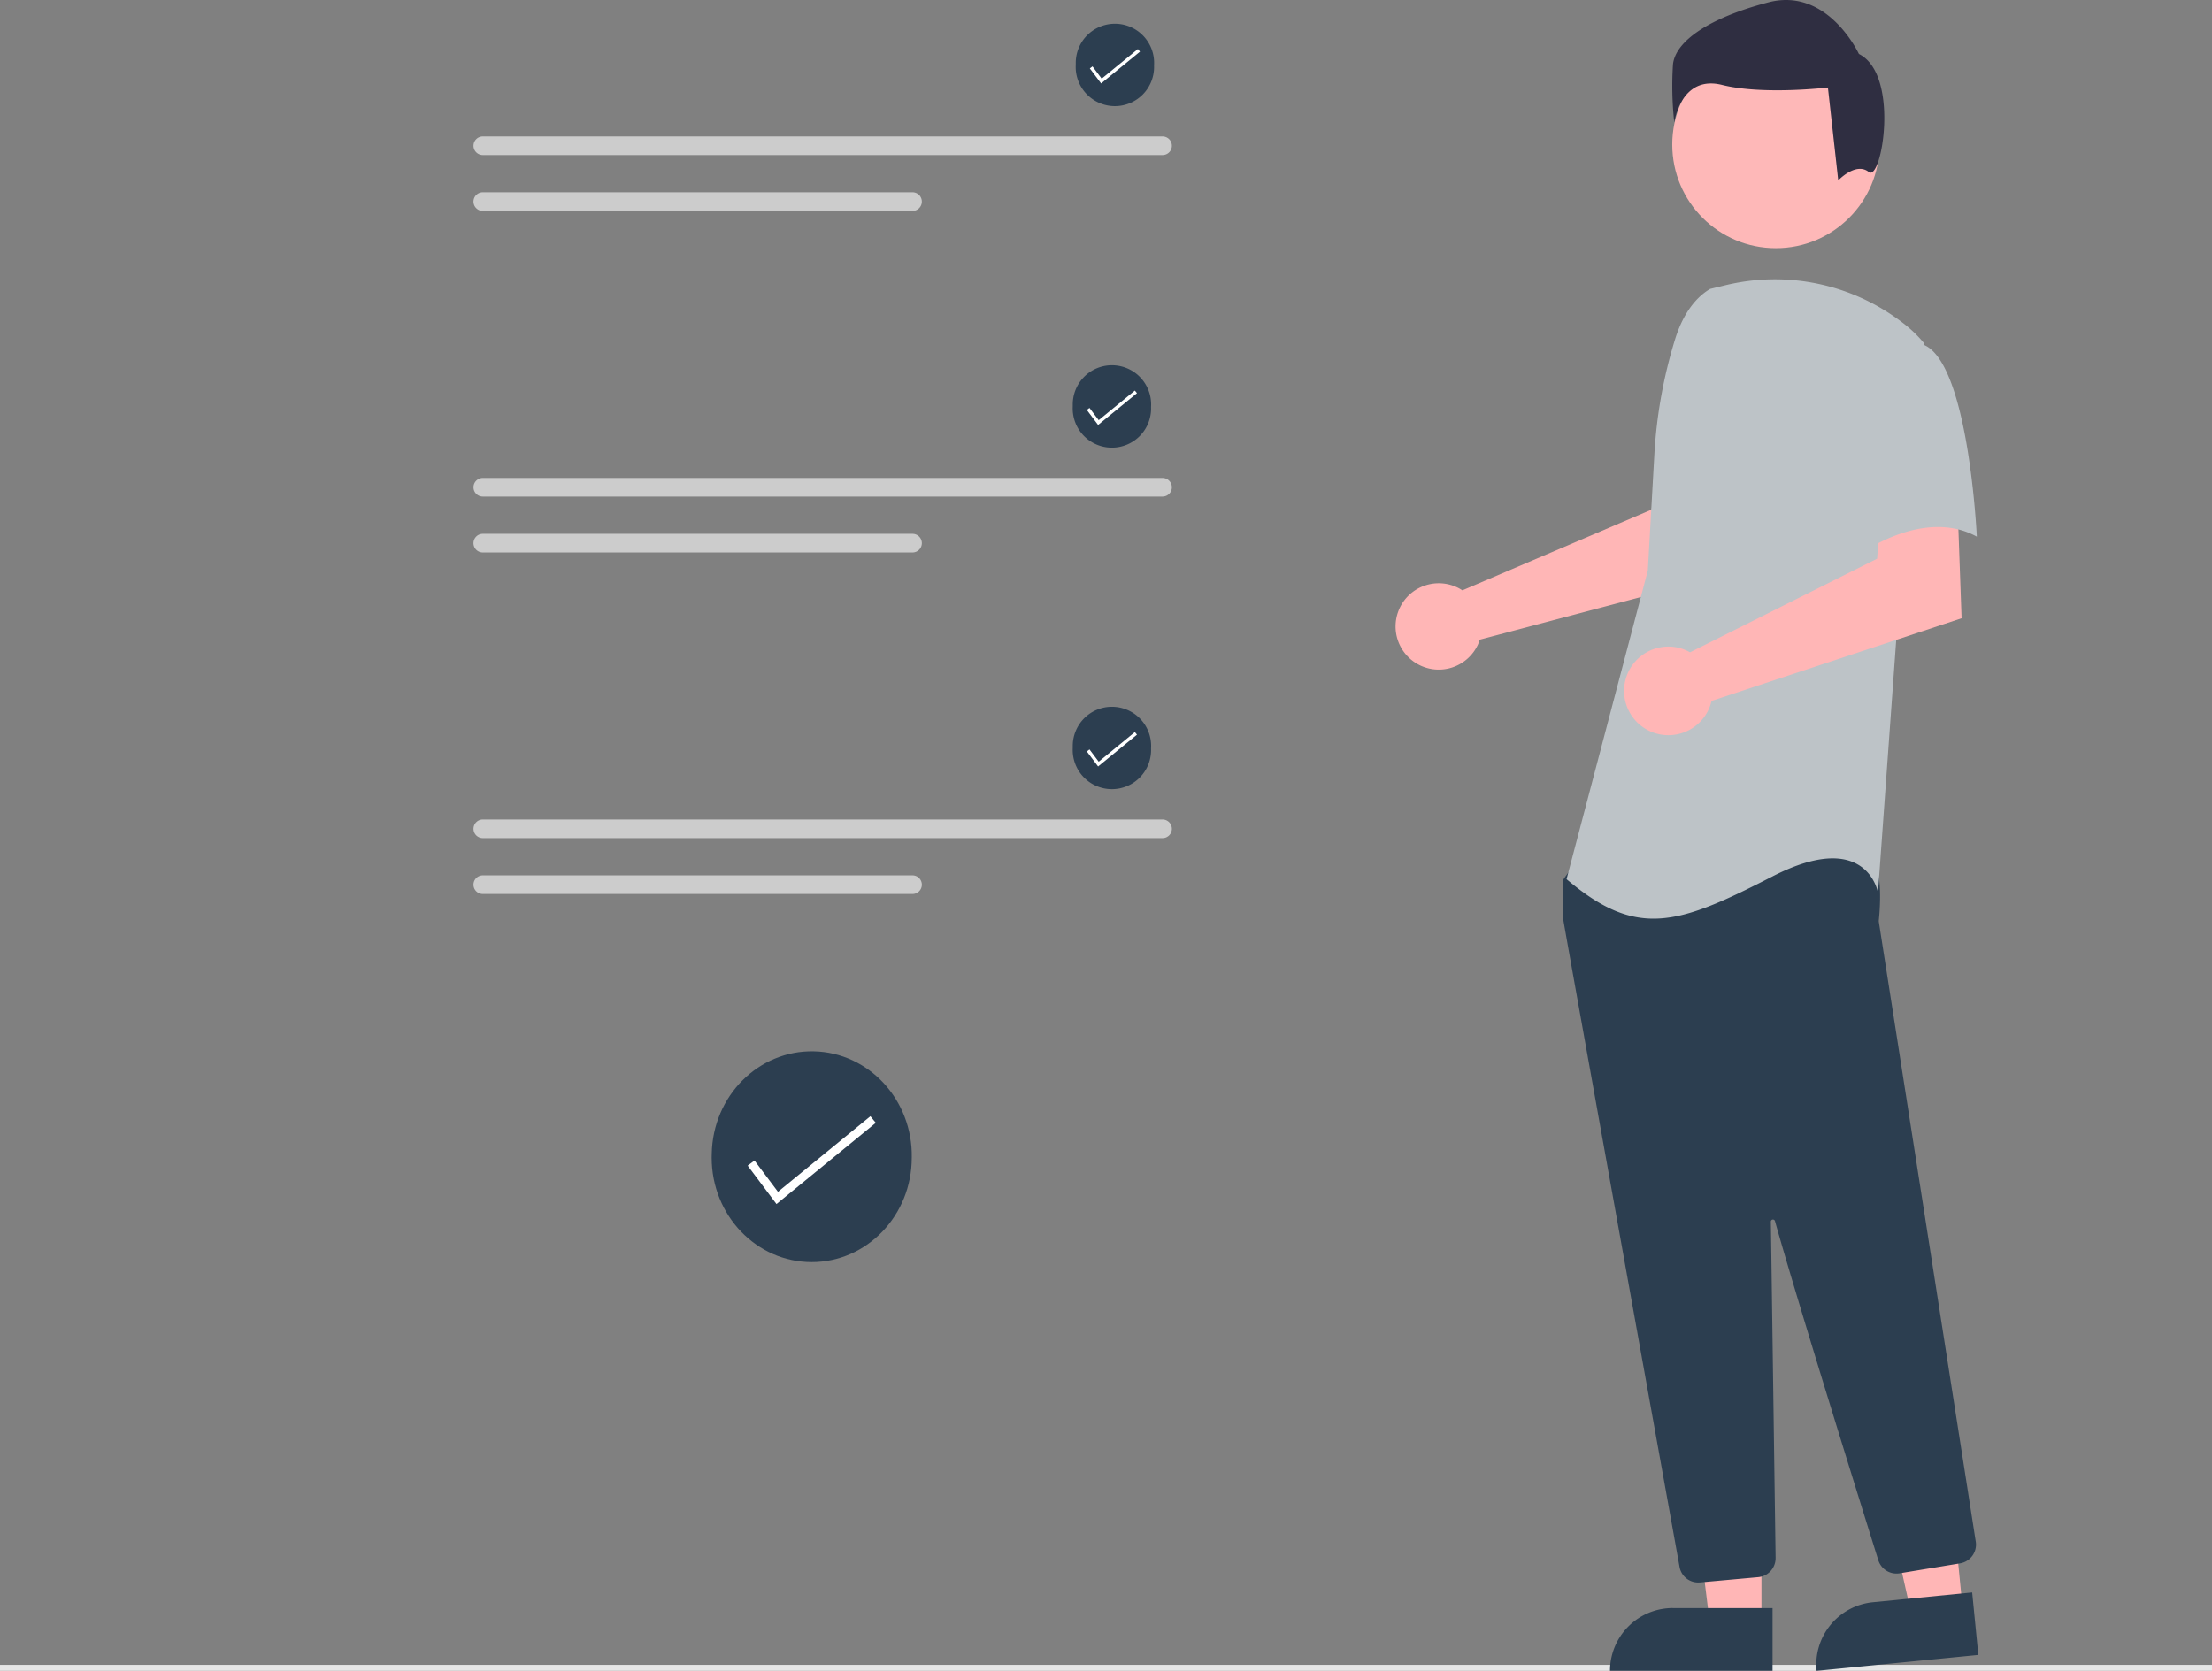 <svg xmlns="http://www.w3.org/2000/svg" width="381.069" height="287.909" viewBox="0 0 381.069 287.909">
  <rect x="0" y="0" width="381.069" height="287.909" fill="#808080" stroke="none"/>
  <g id="Group_414" data-name="Group 414" transform="translate(0 0)">
    <path id="a9afa624-d143-4da3-9790-afb66062e65a" d="M271.978,369.263c0,9.937-7.716,17.992-17.235,17.992s-17.235-8.055-17.235-17.992c0-.225,0-.449.013-.672.174-9.935,8.034-17.837,17.551-17.652s17.087,8.39,16.909,18.324Z" transform="translate(-114.906 -169.783)" fill="#2c3e50"/>
    <path id="e3bc7ff1-d70c-4de9-8a31-9e1cd8f5d93e" d="M254.486,387.735l-4.964-6.619,1.176-.882,4.044,5.392L270.664,372.6l.931,1.138Z" transform="translate(-120.719 -180.264)" fill="#fff"/>
    <rect id="a7b62467-cb6d-4a33-bede-3daf66fae9b8" width="381.069" height="1.032" transform="translate(0 286.877)" fill="#e6e6e6"/>
    <g id="a0df80b4-37f6-4e81-b192-ad058c9b46d3" transform="translate(240.417 0)">
      <path id="ab0ed44f-d533-4992-a1b3-ca9ac72248ac" d="M476.23,175.329a7.3,7.3,0,0,1,1.026.572l32.6-13.914,1.163-8.588,13.026-.08-.77,19.7L480.247,184.4a7.712,7.712,0,0,1-.326.878,7.439,7.439,0,1,1-3.691-9.945Z" transform="translate(-465.745 -74.176)" fill="#ffb6b6"/>
      <path id="e96706e1-851e-4da2-ad9b-ad313a8c64fc" d="M575.539,509.5h-8.911l-4.239-34.371H575.54Z" transform="translate(-512.501 -229.87)" fill="#ffb6b6"/>
      <path id="b540b71d-0f03-4ed3-b276-b3415efc1443" d="M548.13,536.783h17.185V547.6H537.309a10.821,10.821,0,0,1,10.821-10.821h0Z" transform="translate(-500.368 -259.694)" fill="#2c3e50"/>
      <path id="b87c34d6-a0a3-40d8-a436-08cd71fc342e" d="M639.577,504.784l-8.867.872-7.588-33.789,13.088-1.286Z" transform="translate(-541.884 -227.667)" fill="#ffb6b6"/>
      <path id="bb56473f-8578-4371-8d17-16b3f8ffc95c" d="M615.911,533.257l17.1-1.684,1.06,10.766-27.865,2.745a10.819,10.819,0,0,1,9.7-11.827Z" transform="translate(-533.674 -257.175)" fill="#2c3e50"/>
      <circle id="b06ede21-2df7-4399-95f3-667c473f6547" cx="17.852" cy="17.852" r="17.852" transform="translate(47.667 7.064)" fill="#feb8b8"/>
      <path id="e3edd339-fa60-4375-a5a7-b8711a5f77a0" d="M544.933,410.506a3.252,3.252,0,0,1-3.209-2.689c-4.609-25.6-19.688-109.317-20.049-111.638a.982.982,0,0,1-.012-.161v-6.243a1.082,1.082,0,0,1,.2-.634l1.992-2.787a1.075,1.075,0,0,1,.832-.454c11.356-.532,48.541-2.093,50.338.152h0c1.8,2.253,1.163,9.091,1.017,10.438l.007.14,16.707,106.844a3.279,3.279,0,0,1-2.7,3.732l-10.435,1.719a3.286,3.286,0,0,1-3.653-2.248c-3.227-10.313-14.049-45-17.8-58.429a.361.361,0,0,0-.713.1c.187,12.8.64,45.444.8,56.721l.016,1.215a3.284,3.284,0,0,1-2.975,3.3l-10.062.912C545.136,410.5,545.035,410.507,544.933,410.506Z" transform="translate(-492.798 -137.823)" fill="#2c3e50"/>
      <path id="fafafea0-d187-42ce-9adc-60692d5c21c2" d="M547.547,94.894c-3.115,1.852-4.98,5.255-6.049,8.724a82.615,82.615,0,0,0-3.55,19.74l-1.131,20.06-14,53.183c12.131,10.264,19.127,7.93,35.456-.465s18.194,2.8,18.194,2.8l3.265-45.252,4.665-49.448a21.921,21.921,0,0,0-3.534-3.4A36.1,36.1,0,0,0,550.018,94.3Z" transform="translate(-493.358 -45.107)" fill="#bdc3c7"/>
      <path id="bcb42d09-5dc7-4cce-9178-bbabc9608de0" d="M552.286,193.066a7.58,7.58,0,0,1,1.09.509l32.235-16.136.535-8.741,13.3-.917.712,19.925-43.077,14.247a7.634,7.634,0,1,1-4.792-8.891Z" transform="translate(-502.643 -81.173)" fill="#ffb6b6"/>
      <path id="a6b68414-708f-47b2-ba8b-69f9e74523ce" d="M625.686,114.074c7.93,2.8,9.328,33.125,9.328,33.125-9.33-5.132-20.527,3.265-20.527,3.265s-2.332-7.931-5.132-18.194a17.829,17.829,0,0,1,3.732-16.795S617.755,111.274,625.686,114.074Z" transform="translate(-534.876 -54.724)" fill="#bdc3c7"/>
      <path id="bcacc9ce-a4f2-4033-9198-64d9603f2d9b" d="M591.945,29.636c-2.224-1.779-5.258,1.454-5.258,1.454l-1.779-16.01s-11.12,1.332-18.239-.445-8.23,6.452-8.23,6.452a57.129,57.129,0,0,1-.222-10.01c.445-4,6.227-8.007,16.459-10.677s15.57,8.9,15.57,8.9C597.365,12.853,594.172,31.417,591.945,29.636Z" transform="translate(-510.423 0)" fill="#2f2e41"/>
    </g>
    <path id="Path_3813" data-name="Path 3813" d="M159.626,45.552a1.6,1.6,0,1,0,0,3.208h117.1a1.6,1.6,0,0,0,0-3.208h-117.1Z" transform="translate(-76.451 -22.038)" fill="#ccc"/>
    <path id="Path_3814" data-name="Path 3814" d="M159.623,64.195a1.6,1.6,0,0,0-.007,3.208h74.035a1.6,1.6,0,0,0,0-3.208H159.623Z" transform="translate(-76.448 -31.057)" fill="#ccc"/>
    <path id="baa6ea24-e79a-410b-95a0-90b7a92ae1c1" d="M372.5,15.076a6.752,6.752,0,1,1-13.492,0c0-.088,0-.176.005-.263a6.751,6.751,0,1,1,13.488.263Z" transform="translate(-173.688 -3.823)" fill="#2c3e50"/>
    <path id="a0820f47-ad40-463a-872c-13bb80005143" d="M365.654,22.306l-1.943-2.591.46-.345,1.583,2.111,6.232-5.1.364.445Z" transform="translate(-175.963 -7.925)" fill="#fff"/>
    <path id="Path_3815" data-name="Path 3815" d="M159.626,159.552a1.6,1.6,0,1,0,0,3.208h117.1a1.6,1.6,0,0,0,0-3.208h-117.1Z" transform="translate(-76.451 -77.191)" fill="#ccc"/>
    <path id="Path_3816" data-name="Path 3816" d="M159.625,178.2a1.6,1.6,0,0,0-.007,3.208h74.035a1.6,1.6,0,1,0,0-3.208H159.625Z" transform="translate(-76.45 -86.211)" fill="#ccc"/>
    <path id="b63fc892-67cf-40d0-9003-f173040a559c" d="M371.5,129.076a6.752,6.752,0,1,1-13.492,0c0-.088,0-.175.005-.263a6.751,6.751,0,1,1,13.488.263Z" transform="translate(-173.204 -58.976)" fill="#2c3e50"/>
    <path id="b8e61bbe-38fc-40ac-ac8c-5bb63bac7af2" d="M364.654,136.306l-1.943-2.591.46-.345,1.583,2.111,6.232-5.1.364.445Z" transform="translate(-175.48 -63.079)" fill="#fff"/>
    <path id="Path_3817" data-name="Path 3817" d="M159.626,273.552a1.6,1.6,0,1,0,0,3.208h117.1a1.6,1.6,0,1,0,0-3.208h-117.1Z" transform="translate(-76.451 -132.344)" fill="#ccc"/>
    <path id="Path_3818" data-name="Path 3818" d="M159.625,292.2a1.6,1.6,0,0,0-.007,3.208h74.035a1.6,1.6,0,1,0,0-3.208H159.625Z" transform="translate(-76.45 -141.364)" fill="#ccc"/>
    <path id="f67391c6-f0f4-4d09-a78c-675b0edf0c3b" d="M371.5,243.076a6.752,6.752,0,1,1-13.492,0c0-.088,0-.175.005-.263a6.751,6.751,0,1,1,13.488.263Z" transform="translate(-173.204 -114.13)" fill="#2c3e50"/>
    <path id="e94ecbaf-2ca7-4fd5-871d-ab097a8f2c0d" d="M364.654,250.306l-1.943-2.591.46-.345,1.583,2.111,6.232-5.1.364.445Z" transform="translate(-175.48 -118.232)" fill="#fff"/>
  </g>
</svg>

